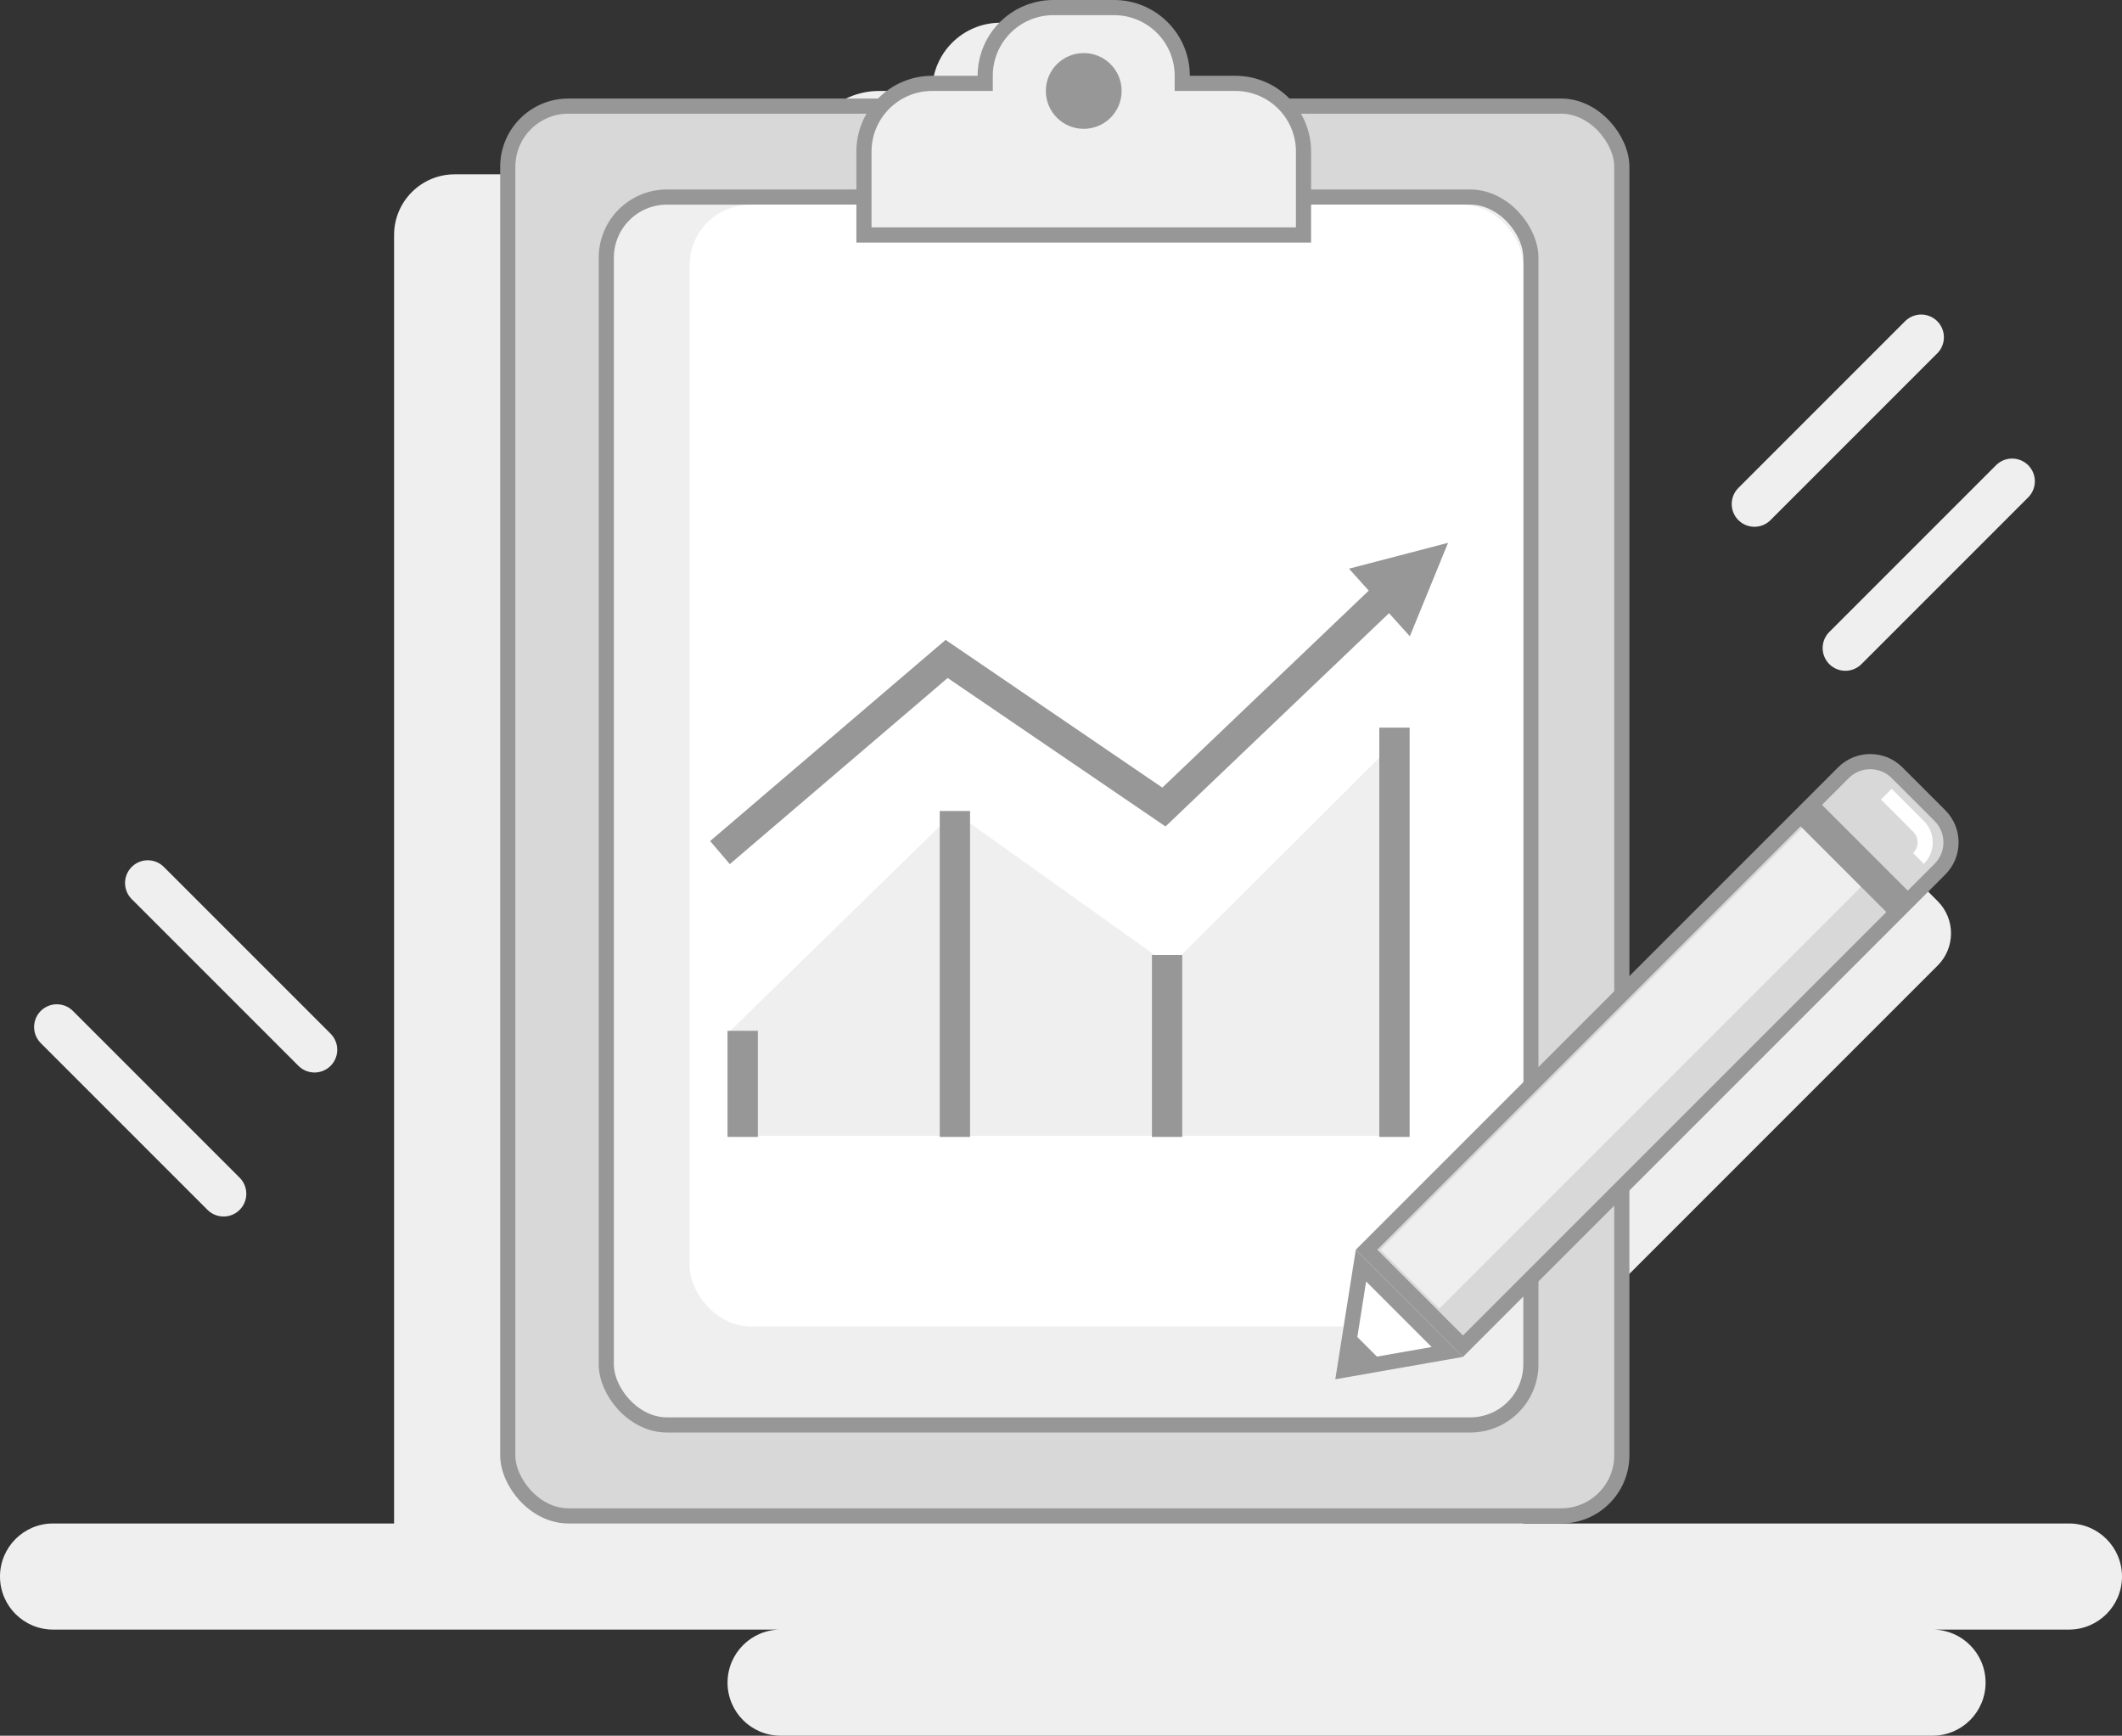 <?xml version="1.0" encoding="UTF-8"?>
<svg width="280px" height="229px" viewBox="0 0 280 229" version="1.1" xmlns="http://www.w3.org/2000/svg" xmlns:xlink="http://www.w3.org/1999/xlink">
    <rect x="0" y="0" width="280" height="229" fill="#333333" stroke="none"/>
    <!-- Generator: Sketch 52.2 (67145) - http://www.bohemiancoding.com/sketch -->
    <title>无数据图标</title>
    <desc>Created with Sketch.</desc>
    <g id="页面" stroke="none" stroke-width="1" fill="none" fill-rule="evenodd">
        <g id="威胁分析-告警分析-无数据" transform="translate(-820, -306)">
            <g id="暂无数据" transform="translate(820, 306)">
                <g id="无数据图标">
                    <g id="Group-7" transform="translate(231, 44)" stroke="#EFEFEF" stroke-linecap="round" stroke-width="6">
                        <path d="M0.5,22.5 L22.5,0.5" id="Line-10"></path>
                        <path d="M12.5,41.5 L34.5,19.5" id="Line-10-Copy"></path>
                    </g>
                    <path d="M223.962,195.962 L214.523,209.962 L203.962,195.962 L203.962,105.962 C203.962,102.648 206.648,99.962 209.962,99.962 L217.962,99.962 C221.276,99.962 223.962,102.648 223.962,105.962 L223.962,195.962 Z" id="Combined-Shape" fill="#EFEFEF" transform="translate(213.962, 154.962) rotate(-315) translate(-213.962, -154.962) "></path>
                    <path d="M148,12 L156,12 C161.523,12 166,16.477 166,22 L166,23 L193,23 C197.418,23 201,26.582 201,31 L201,203 C201,207.418 197.418,211 193,211 L60,211 C55.582,211 52,207.418 52,203 L52,31 C52,26.582 55.582,23 60,23 L106,23 L106,22 C106,16.477 110.477,12 116,12 L123,12 C123,7.029 127.029,3 132,3 L139,3 C143.971,3 148,7.029 148,12 Z" id="Combined-Shape" fill="#EFEFEF"></path>
                    <g id="Group-7" transform="translate(24.5, 137) scale(-1, 1) translate(-24.5, -137) translate(7, 116)" stroke="#EFEFEF" stroke-linecap="round" stroke-width="6">
                        <path d="M0.5,22.5 L22.5,0.5" id="Line-10"></path>
                        <path d="M12.5,41.5 L34.5,19.5" id="Line-10-Copy"></path>
                    </g>
                    <path d="M255,215 C258.866,215 262,218.134 262,222 C262,225.866 258.866,229 255,229 L103,229 C99.134,229 96,225.866 96,222 C96,218.134 99.134,215 103,215 L7,215 C3.134,215 4.73447626e-16,211.866 0,208 C-4.73447626e-16,204.134 3.134,201 7,201 L273,201 C276.866,201 280,204.134 280,208 C280,211.866 276.866,215 273,215 L255,215 Z" id="Combined-Shape" fill="#EFEFEF"></path>
                    <g id="Group-4" transform="translate(66, 0)">
                        <rect id="Rectangle-2" stroke="#979797" stroke-width="2" fill="#D8D8D8" x="1" y="14" width="147" height="186" rx="8"></rect>
                        <rect id="Rectangle-2" stroke="#979797" stroke-width="2" fill="#EFEFEF" x="14" y="26" width="122" height="162" rx="8"></rect>
                        <rect id="Rectangle-2" fill="#FFFFFF" x="25" y="27" width="110" height="148" rx="8"></rect>
                        <g id="Group" transform="translate(47, 0)">
                            <path d="M1,31 L59,31 L59,20 C59,15.029 54.971,11 50,11 L43,11 L43,10 C43,5.029 38.971,1 34,1 L26,1 C21.029,1 17,5.029 17,10 L17,11 L10,11 C5.029,11 1,15.029 1,20 L1,31 Z" id="Combined-Shape" stroke="#979797" stroke-width="2" fill="#EFEFEF"></path>
                            <circle id="Oval-2" fill="#979797" cx="30" cy="12" r="5"></circle>
                        </g>
                        <g id="Group-3" transform="translate(30, 96)">
                            <polygon id="Rectangle-6" fill="#EFEFEF" points="0 40.357 29.921 11.139 58.411 31.46 90 0 90 53.854 0 53.854"></polygon>
                            <path d="M0,40 L4,40 L4,54 L0,54 L0,40 Z M28,11 L32,11 L32,54 L28,54 L28,11 Z M56,30 L60,30 L60,54 L56,54 L56,30 Z M86,0 L90,0 L90,54 L86,54 L86,0 Z" id="Combined-Shape" fill="#979797"></path>
                        </g>
                        <g id="Group-2" transform="translate(29, 67)">
                            <polygon id="Rectangle-7" fill="#979797" transform="translate(91.474, 8.474) rotate(-312) translate(-91.474, -8.474) " points="91.685 2.474 97.474 14.474 85.474 14.474"></polygon>
                            <polyline id="Path-7" stroke="#979797" stroke-width="4" points="0 45.486 29.909 19.937 58.581 39.476 91.556 8.013"></polyline>
                        </g>
                    </g>
                    <g id="铅笔" transform="translate(214.962, 142.962) rotate(-315) translate(-214.962, -142.962) translate(204.962, 87.962)">
                        <path d="M1,95 L19,95 L19,6 C19,3.239 16.761,1 14,1 L6,1 C3.239,1 1,3.239 1,6 L1,95 Z" id="Rectangle-4" stroke="#979797" stroke-width="2" fill="#D8D8D8"></path>
                        <path d="M7,4 L13,4 C14.657,4 16,5.343 16,7" id="Rectangle-11" stroke="#FFFFFF" stroke-width="2"></path>
                        <path d="M4.293,11.707 L9.293,11.707 C11.502,11.707 13.293,13.498 13.293,15.707 L13.293,93.707 L2.293,93.707 L2.293,13.707 C2.293,12.603 3.188,11.707 4.293,11.707 Z" id="Rectangle-4" fill="#EFEFEF"></path>
                        <path d="M18.076,97 L1.963,97 L10.16,108.279 L18.076,97 Z M18.076,97 L1.963,97 L10.16,108.279 L18.076,97 Z M18.076,97 L1.963,97 L10.16,108.279 L18.076,97 Z" id="Rectangle-9" stroke="#979797" stroke-width="2" fill="#FFFFFF"></path>
                        <path d="M6,104 L14,104 L10.07,108 L6,104 Z M6,104 L14,104 L10.07,108 L6,104 Z M6,104 L14,104 L10.07,108 L6,104 Z" id="Rectangle-9-Copy" fill="#979797"></path>
                        <rect id="Rectangle-8" fill="#979797" x="1" y="11" width="18" height="4"></rect>
                    </g>
                </g>
            </g>
        </g>
    </g>
</svg>